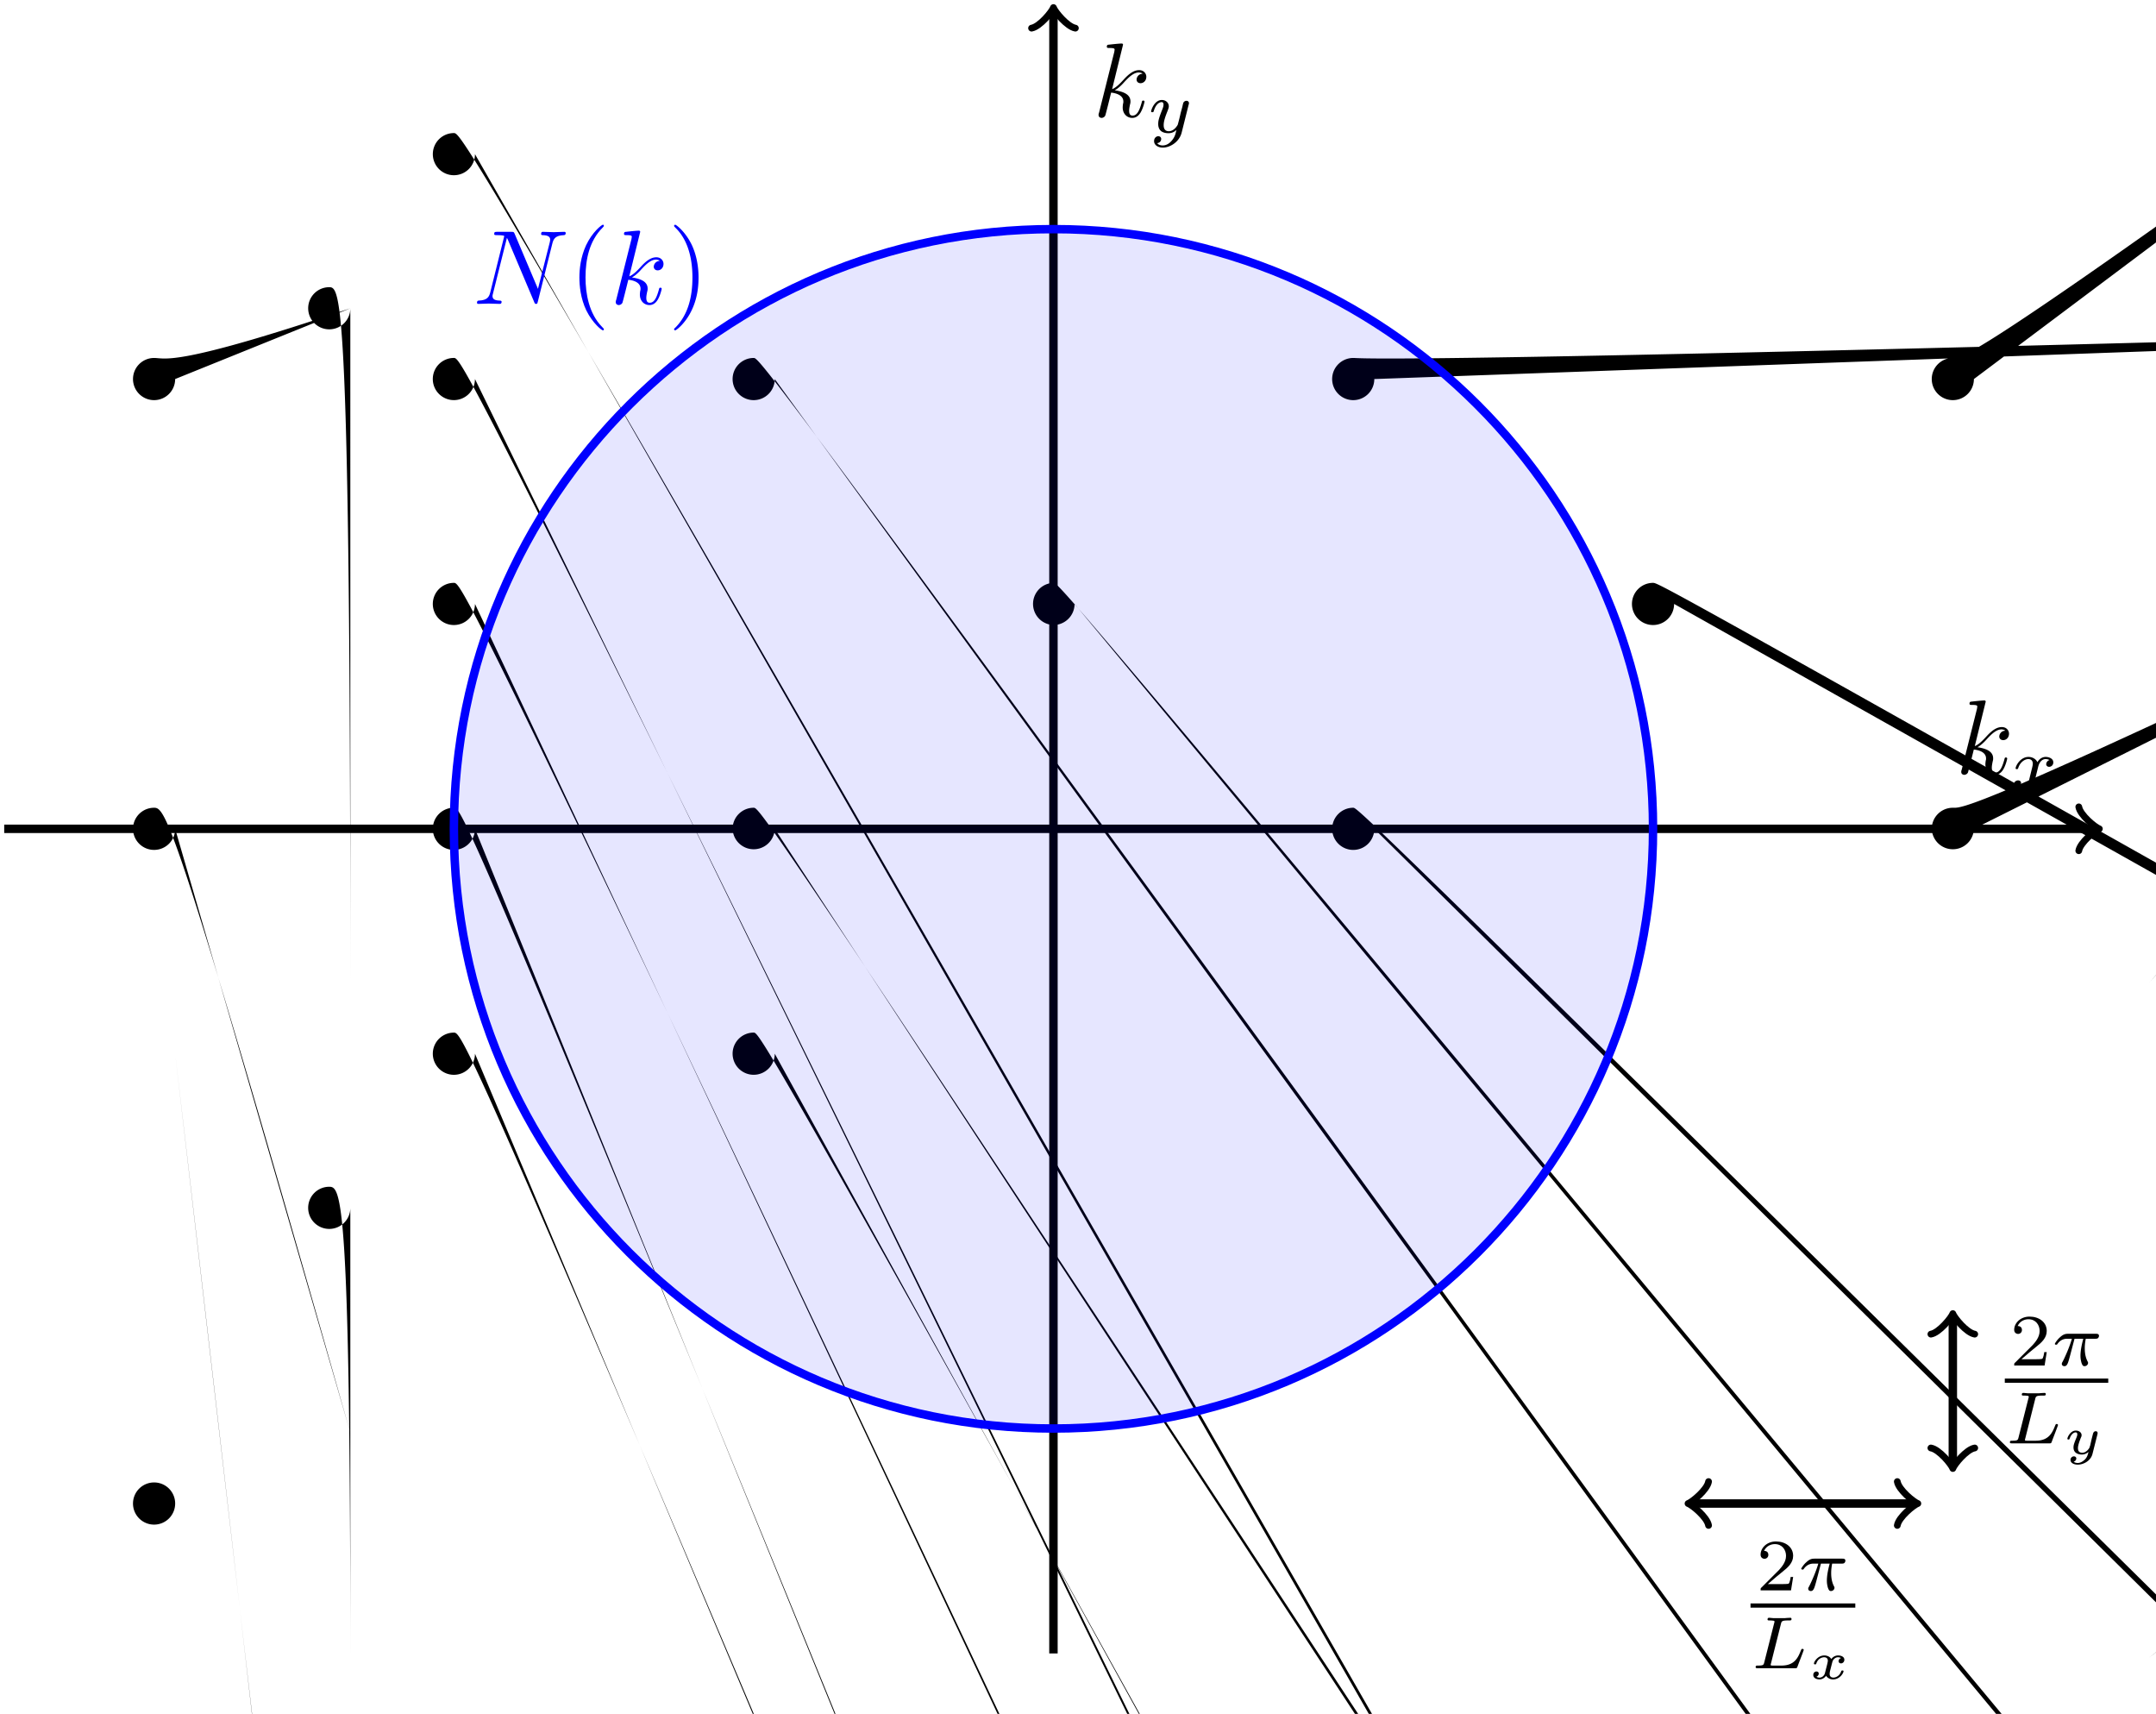 <svg xmlns="http://www.w3.org/2000/svg" xmlns:xlink="http://www.w3.org/1999/xlink" width="271.817" height="216.025" viewBox="0 0 203.863 162.019"><defs><symbol overflow="visible" id="a"><path d="M2.86-6.813s0-.109-.126-.109c-.234 0-.953.078-1.218.11-.079 0-.188.015-.188.187 0 .125.094.125.234.125.485 0 .5.063.5.172l-.03.203L.593-.391C.547-.25.547-.234.547-.17c0 .234.203.28.297.28a.418.418 0 0 0 .328-.203c.047-.093.5-1.937.562-2.187.344.031 1.157.187 1.157.844 0 .078 0 .109-.032.218-.015.11-.03.235-.03.344 0 .578.39.984.905.984.297 0 .579-.156.797-.53.25-.438.36-.985.36-1 0-.11-.094-.11-.125-.11-.094 0-.11.047-.141.187-.203.719-.422 1.235-.86 1.235-.203 0-.328-.11-.328-.47 0-.171.047-.405.079-.562.046-.171.046-.203.046-.312 0-.64-.624-.922-1.484-1.047.313-.172.64-.484.86-.734.484-.532.937-.954 1.421-.954.063 0 .079 0 .094.016.125.016.125.016.219.078.016 0 .016.016.031.032a.569.569 0 0 0-.562.546c0 .157.109.344.375.344.265 0 .546-.219.546-.61 0-.296-.234-.624-.671-.624-.282 0-.735.078-1.454.875-.343.375-.734.781-1.109.922zm0 0"/></symbol><symbol overflow="visible" id="i"><path d="M7.531-5.766c.11-.39.282-.703 1.078-.734.047 0 .172-.016.172-.203 0 0 0-.11-.125-.11-.328 0-.687.032-1.015.032-.329 0-.688-.032-1.016-.032-.063 0-.172 0-.172.204 0 .109.094.109.172.109.578.016.688.219.688.438 0 .03-.032.187-.032.203L6.156-1.422 3.953-6.625c-.078-.172-.078-.188-.312-.188H2.297c-.188 0-.281 0-.281.204 0 .109.093.109.28.109.048 0 .673 0 .673.094L1.64-1.063c-.11.407-.282.72-1.079.75-.062 0-.171.016-.171.204C.39-.047.437 0 .516 0c.328 0 .671-.031 1-.031.343 0 .703.031 1.03.031.048 0 .173 0 .173-.203 0-.094-.094-.11-.203-.11-.579-.015-.657-.234-.657-.437 0-.063.016-.125.047-.234l1.313-5.25c.047.046.047.078.094.171L5.796-.188c.062.172.094.188.187.188.11 0 .11-.031.157-.203zm0 0"/></symbol><symbol overflow="visible" id="b"><path d="M1.734-.734c-.062.234-.296.609-.656.609-.016 0-.234 0-.375-.094a.437.437 0 0 0 .313-.39c0-.157-.125-.25-.282-.25a.407.407 0 0 0-.406.421c0 .344.39.5.734.5.329 0 .61-.187.782-.484.172.36.547.484.828.484.812 0 1.234-.859 1.234-1.062 0-.094-.094-.094-.11-.094-.108 0-.108.047-.14.125-.14.485-.562.844-.953.844-.281 0-.422-.188-.422-.453 0-.188.172-.813.36-1.594.14-.531.453-.703.687-.703.016 0 .219 0 .375.094a.431.431 0 0 0-.312.39c0 .141.125.25.28.25.157 0 .392-.125.392-.421 0-.391-.454-.516-.72-.516-.359 0-.64.234-.78.5-.126-.281-.454-.5-.844-.5C.937-3.078.5-2.218.5-2c0 .078.094.078.11.078.093 0 .093-.016.14-.11.172-.546.61-.843.953-.843.234 0 .422.125.422.453 0 .14-.094.485-.156.735zm0 0"/></symbol><symbol overflow="visible" id="c"><path d="M3.875-2.625c.031-.094.031-.11.031-.156 0-.14-.11-.219-.234-.219a.33.33 0 0 0-.281.156c-.032.047-.079.266-.11.406l-.156.579a19.65 19.65 0 0 1-.281 1.125S2.53-.125 2-.125c-.484 0-.484-.453-.484-.578 0-.375.156-.813.375-1.36.078-.218.109-.296.109-.421 0-.329-.281-.594-.656-.594C.64-3.078.328-2.125.328-2c0 .078.094.078.125.078.094 0 .094-.031.125-.11.172-.577.469-.843.75-.843.11 0 .172.078.172.234 0 .172-.063.313-.094.407C1.063-1.375 1-1.125 1-.813c0 .11 0 .438.266.672.218.172.515.203.703.203.281 0 .531-.093.75-.312-.078.39-.156.688-.453 1.031-.188.219-.47.438-.844.438-.047 0-.375 0-.516-.219.375-.047.375-.375.375-.39 0-.22-.203-.266-.265-.266-.172 0-.407.14-.407.469 0 .343.329.609.829.609C2.14 1.422 3 .875 3.218 0zm0 0"/></symbol><symbol overflow="visible" id="e"><path d="M2.172-2.531H3c-.11.422-.266 1.047-.266 1.61 0 .28.047.468.079.609.109.359.203.374.312.374.172 0 .328-.14.328-.312 0-.047-.015-.078-.047-.14-.14-.266-.265-.657-.265-1.235 0-.125 0-.406.093-.906h.875c.125 0 .188 0 .266-.047a.31.31 0 0 0 .11-.219C4.484-3 4.311-3 4.186-3H1.563c-.28 0-.484.063-.796.36-.188.156-.454.53-.454.593 0 .078.094.078.126.078.078 0 .078-.015.124-.078.344-.484.782-.484.938-.484h.422c-.219.765-.594 1.594-.797 2.015-.047.079-.11.235-.14.25 0 .032-.016.063-.016.11 0 .11.078.218.25.218.265 0 .343-.312.515-.937zm0 0"/></symbol><symbol overflow="visible" id="f"><path d="M2.875-4.188c.063-.25.078-.328.719-.328.219 0 .281 0 .281-.14 0-.016 0-.11-.11-.11a6.07 6.07 0 0 0-.515.032H2.203c-.14 0-.312-.032-.453-.032-.031 0-.14 0-.14.157 0 .093.077.093.218.093.016 0 .14 0 .266.016.156.016.172.031.172.11 0 0 0 .046-.032.14L1.297-.547c-.063.235-.078.297-.61.297-.109 0-.203 0-.203.14 0 .11.079.11.204.11h3.5c.187 0 .187 0 .25-.14.062-.188.593-1.532.593-1.594 0-.016-.015-.094-.125-.094-.078 0-.093.031-.14.14C4.5-1.03 4.187-.25 2.922-.25h-.797c-.203 0-.219-.016-.219-.078 0 0 0-.031.032-.14zm0 0"/></symbol><symbol overflow="visible" id="d"><path d="M3.516-1.266H3.28c-.015.157-.094.563-.187.625-.047.047-.578.047-.688.047H1.125c.734-.64.984-.844 1.39-1.172.516-.406 1-.843 1-1.5 0-.843-.734-1.359-1.624-1.359-.86 0-1.454.61-1.454 1.25 0 .344.297.39.376.39.156 0 .359-.124.359-.374 0-.125-.047-.375-.406-.375.218-.485.687-.641 1.015-.641.703 0 1.063.547 1.063 1.11 0 .609-.438 1.078-.656 1.328L.516-.266C.437-.203.437-.187.437 0h2.876zm0 0"/></symbol><symbol overflow="visible" id="g"><path d="M3.094-1.953c-.235.062-.235.281-.235.297 0 .078.063.203.235.203.14 0 .312-.125.312-.344 0-.297-.328-.406-.594-.406a.78.78 0 0 0-.64.344c-.156-.282-.485-.344-.656-.344-.625 0-.985.594-.985.765 0 .079.078.079.11.079.046 0 .078 0 .109-.063.14-.484.547-.61.734-.61.172 0 .36.063.36.329 0 .125-.094.469-.266 1.14-.062.282-.297.454-.516.454-.03 0-.171 0-.296-.079.218-.093.218-.28.218-.296 0-.141-.109-.204-.218-.204-.125 0-.297.094-.297.329 0 .312.328.421.594.421.265 0 .5-.171.609-.343a.806.806 0 0 0 .672.344c.625 0 .984-.594.984-.782 0-.062-.078-.062-.11-.062-.077 0-.093.031-.109.062-.14.453-.515.61-.734.61-.156 0-.36-.063-.36-.344 0-.063 0-.094.032-.266.094-.344.219-.89.265-.984.063-.125.235-.328.485-.328.015 0 .187 0 .297.078zm0 0"/></symbol><symbol overflow="visible" id="h"><path d="M3.297-1.86c.015-.077.015-.109.015-.109 0-.11-.078-.172-.171-.172-.204 0-.25.172-.282.297l-.109.422-.14.625c-.032.063-.047.156-.063.188 0 .03-.266.5-.688.5-.234 0-.406-.11-.406-.438 0-.265.14-.64.281-1a.452.452 0 0 0 .063-.219c0-.25-.234-.437-.547-.437-.516 0-.797.64-.797.765 0 .079.078.079.11.079.078 0 .078-.032.109-.094.11-.344.344-.578.562-.578.094 0 .157.047.157.187 0 .094-.032.172-.063.266-.25.594-.297.766-.297.969 0 .546.469.671.797.671.281 0 .5-.14.625-.25-.078.282-.125.5-.36.735-.124.11-.359.312-.655.312-.094 0-.282-.015-.391-.125a.326.326 0 0 0 .25-.296c0-.141-.125-.204-.219-.204A.324.324 0 0 0 .75.578c0 .25.266.438.688.438C2 1.016 2.671.64 2.827 0zm0 0"/></symbol><symbol overflow="visible" id="j"><path d="M3.297 2.39c0-.03 0-.046-.172-.218C1.891.922 1.562-.968 1.562-2.5c0-1.734.375-3.469 1.61-4.703.125-.125.125-.14.125-.172 0-.078-.031-.11-.094-.11-.11 0-1 .688-1.594 1.954C1.11-4.438.984-3.328.984-2.5c0 .781.11 1.984.657 3.125C2.25 1.844 3.094 2.5 3.203 2.5c.063 0 .094-.031.094-.11zm0 0"/></symbol><symbol overflow="visible" id="k"><path d="M2.875-2.5c0-.766-.11-1.969-.656-3.11C1.625-6.827.766-7.483.672-7.483a.107.107 0 0 0-.11.109c0 .031 0 .047.188.234.984.985 1.547 2.563 1.547 4.641 0 1.719-.36 3.469-1.594 4.719-.14.125-.14.14-.14.172 0 .062.046.109.109.109.094 0 1-.688 1.578-1.953.516-1.094.625-2.203.625-3.047zm0 0"/></symbol></defs><path d="M16.563 142.133a1.99 1.99 0 0 0-1.993-1.992 1.993 1.993 0 1 0 1.992 1.992zm0-42.524c16.563 141.032 15.672 140.14 14.57 140.14a1.99 1.99 0 0 0-1.992 1.993 1.99 1.99 0 0 0 1.992 1.992 1.99 1.99 0 0 0 1.992-1.992zM33.126 220.48c0-22.36-.891-23.254-1.993-23.254a1.994 1.994 0 1 0 0 3.988 1.994 1.994 0 0 0 1.992-1.996zm0-85.04C16.563 77.25 15.672 76.36 14.57 76.36a1.99 1.99 0 0 0-1.992 1.992 1.99 1.99 0 0 0 1.992 1.992 1.99 1.99 0 0 0 1.992-1.992zM33.126 156.7c0-43.618-.891-44.512-1.993-44.512a1.993 1.993 0 1 0 1.992 1.992zm0-127.556C16.563 34.73 15.672 33.84 14.57 33.84a1.993 1.993 0 1 0 1.992 1.992zM33.126 92.919c0-64.88-.891-65.77-1.993-65.77a1.99 1.99 0 0 0-1.992 1.992 1.99 1.99 0 0 0 1.992 1.992 1.99 1.99 0 0 0 1.992-1.992zm56.694 127.57c16.563 77.246 15.673 76.356 14.571 76.356a1.993 1.993 0 1 0 1.992 1.992zm33.126 114.172c28.347 62.684 27.457 61.793 26.355 61.793a1.99 1.99 0 0 0-1.992 1.992 1.99 1.99 0 0 0 1.992 1.992 1.99 1.99 0 0 0 1.992-1.992zm56.694 85.046C44.91 98.512 44.02 97.617 42.919 97.617a1.994 1.994 0 1 0 0 3.988 1.994 1.994 0 0 0 1.992-1.996zm33.126 71.658C44.91 77.25 44.02 76.358 42.918 76.358a1.99 1.99 0 0 0-1.992 1.993 1.99 1.99 0 0 0 1.992 1.992 1.99 1.99 0 0 0 1.992-1.992zm56.694 42.52C44.91 55.994 44.02 55.1 42.919 55.1a1.993 1.993 0 1 0 1.992 1.992zm33.126 29.144C44.91 34.728 44.02 33.838 42.918 33.838a1.993 1.993 0 1 0 1.992 1.992zm56.694-.004C44.91 13.47 44.02 12.58 42.919 12.58a1.99 1.99 0 0 0-1.992 1.992 1.99 1.99 0 0 0 1.992 1.992 1.99 1.99 0 0 0 1.992-1.992zm89.82 284.27c28.348-1.104 27.453-1.994 26.356-1.994a1.993 1.993 0 1 0 1.992 1.992zm56.696-42.528c44.91 141.034 44.015 140.143 42.918 140.143a1.99 1.99 0 0 0-1.993 1.992 1.993 1.993 0 0 0 3.984 0zm89.82 241.746C73.258 98.51 72.363 97.615 71.266 97.615a1.994 1.994 0 1 0 0 3.988 1.996 1.996 0 0 0 1.992-1.996zm56.696-85.042C73.258 77.251 72.363 76.36 71.266 76.36a1.99 1.99 0 0 0-1.993 1.993 1.993 1.993 0 0 0 3.984 0zm89.82 199.22c28.348-43.618 27.453-44.512 26.356-44.512a1.993 1.993 0 1 0 1.992 1.992zm56.696-127.556C73.258 34.73 72.363 33.84 71.266 33.84a1.993 1.993 0 1 0 1.992 1.992zm89.82 156.696c28.348-64.88 27.453-65.77 26.356-65.77a1.99 1.99 0 0 0-1.993 1.992 1.993 1.993 0 0 0 3.984 0zm113.39 127.57c44.91 77.246 44.016 76.356 42.914 76.356a1.993 1.993 0 1 0 1.996 1.992zm89.82 114.172c56.695 62.684 55.8 61.793 54.7 61.793a1.993 1.993 0 1 0 1.995 1.992zm113.39 85.046c44.91 55.989 44.016 55.094 42.914 55.094a1.996 1.996 0 0 0-1.992 1.992c0 1.102.895 1.996 1.992 1.996a1.997 1.997 0 0 0 1.996-1.996zm89.82 71.658c56.695 41.421 55.8 40.53 54.7 40.53a1.993 1.993 0 1 0 1.995 1.993zm113.39 42.52C101.605 55.994 100.711 55.1 99.61 55.1a1.993 1.993 0 0 0 0 3.984c1.102 0 1.996-.89 1.996-1.992zm89.82 29.144c56.695 20.158 55.8 19.268 54.7 19.268a1.993 1.993 0 1 0 1.995 1.992zm113.39-.004c44.91 13.47 44.016 12.58 42.914 12.58a1.993 1.993 0 1 0 1.996 1.992zm146.508 284.27c56.695-1.104 55.805-1.994 54.703-1.994a1.993 1.993 0 1 0 1.992 1.992zm113.39-42.528c73.254 141.034 72.364 140.143 71.262 140.143a1.99 1.99 0 0 0-1.992 1.992 1.99 1.99 0 0 0 1.992 1.992 1.99 1.99 0 0 0 1.992-1.992zm146.508 241.746c56.695-22.361 55.805-23.256 54.703-23.256a1.994 1.994 0 1 0 0 3.988 1.994 1.994 0 0 0 1.992-1.996zm113.39-85.042C129.95 77.251 129.06 76.36 127.957 76.36a1.99 1.99 0 0 0-1.992 1.993 1.99 1.99 0 0 0 1.992 1.992 1.99 1.99 0 0 0 1.992-1.992zM203.203 156.7c56.695-43.618 55.805-44.512 54.703-44.512a1.993 1.993 0 1 0 1.992 1.992zm113.39-127.556C129.95 34.73 129.06 33.84 127.957 33.84a1.993 1.993 0 1 0 1.992 1.992zM203.203 92.919c56.695-64.88 55.805-65.77 54.703-65.77a1.99 1.99 0 0 0-1.992 1.992 1.99 1.99 0 0 0 1.992 1.992 1.99 1.99 0 0 0 1.992-1.992zm170.086 127.57c73.254 77.246 72.363 76.356 71.262 76.356a1.993 1.993 0 1 0 1.992 1.992zm146.508 114.172c85.043 62.684 84.152 61.793 83.05 61.793a1.99 1.99 0 0 0-1.992 1.992 1.99 1.99 0 0 0 1.993 1.992 1.99 1.99 0 0 0 1.992-1.992zm170.086 85.046c73.254 55.989 72.363 55.094 71.262 55.094a1.994 1.994 0 1 0 0 3.988 1.994 1.994 0 0 0 1.992-1.996zm146.508 71.658c85.043 41.421 84.152 40.53 83.05 40.53a1.99 1.99 0 0 0-1.992 1.993 1.99 1.99 0 0 0 1.993 1.992 1.99 1.99 0 0 0 1.992-1.992zm170.086 42.52C158.297 55.994 157.406 55.1 156.305 55.1a1.993 1.993 0 1 0 1.992 1.992zm146.508 29.144c85.043 20.158 84.152 19.268 83.05 19.268a1.993 1.993 0 1 0 1.992 1.992zm170.086-.004c73.254 13.47 72.363 12.58 71.262 12.58a1.99 1.99 0 0 0-1.993 1.992 1.99 1.99 0 0 0 1.993 1.992 1.99 1.99 0 0 0 1.992-1.992zm203.204 284.27c85.043-1.104 84.148-1.994 83.05-1.994a1.993 1.993 0 1 0 1.992 1.992zm170.086-42.528c101.602 141.034 100.707 140.143 99.61 140.143a1.99 1.99 0 0 0-1.993 1.992 1.993 1.993 0 0 0 3.984 0zm203.204 241.746c85.043-22.361 84.148-23.256 83.05-23.256a1.994 1.994 0 1 0 0 3.988 1.996 1.996 0 0 0 1.993-1.996zM271.688 35.83C186.645 77.251 185.75 76.36 184.653 76.36a1.99 1.99 0 0 0-1.993 1.993 1.993 1.993 0 0 0 3.984 0zM288.247 156.7c85.043-43.618 84.148-44.512 83.05-44.512a1.993 1.993 0 1 0 1.993 1.992zM271.688-27.947C186.645 34.73 185.75 33.84 184.653 33.84a1.993 1.993 0 1 0 1.992 1.992zM288.247 92.919c85.043-64.88 84.148-65.77 83.05-65.77a1.99 1.99 0 0 0-1.992 1.992 1.993 1.993 0 0 0 3.984 0zm85.043-63.778" fill="rgb(0%,0%,0%)"/><path d="M.398 78.352h197.72" fill="none" stroke-width="0.797" stroke="rgb(0%,0%,0%)" stroke-miterlimit="10"/><path d="M196.563 76.277c.128.778 1.554 1.946 1.945 2.075-.39.128-1.817 1.293-1.946 2.07" fill="none" stroke-width="0.638" stroke-linecap="round" stroke-linejoin="round" stroke="rgb(0%,0%,0%)" stroke-miterlimit="10"/><use xlink:href="#a" x="184.902" y="73.138" fill="rgb(0%,0%,0%)"/><use xlink:href="#b" x="190.089" y="74.632" fill="rgb(0%,0%,0%)"/><path d="M99.61 156.305V1.105" fill="none" stroke-width="0.797" stroke="rgb(0%,0%,0%)" stroke-miterlimit="10"/><path d="M97.54 2.66c.776-.133 1.94-1.555 2.07-1.945.132.39 1.296 1.812 2.074 1.945" fill="none" stroke-width="0.638" stroke-linecap="round" stroke-linejoin="round" stroke="rgb(0%,0%,0%)" stroke-miterlimit="10"/><use xlink:href="#a" x="103.33" y="11.036" fill="rgb(0%,0%,0%)"/><use xlink:href="#c" x="108.517" y="12.53" fill="rgb(0%,0%,0%)"/><path d="M160 142.133h20.957" fill="none" stroke-width="0.797" stroke="rgb(0%,0%,0%)" stroke-miterlimit="10"/><path d="M161.555 144.203c-.13-.777-1.555-1.941-1.942-2.07.387-.133 1.813-1.297 1.942-2.074" fill="none" stroke-width="0.638" stroke-linecap="round" stroke-linejoin="round" stroke="rgb(0%,0%,0%)" stroke-miterlimit="10"/><path d="M179.402 140.059c.13.777 1.555 1.941 1.942 2.074-.387.129-1.813 1.293-1.942 2.07" fill="none" stroke-width="0.638" stroke-linecap="round" stroke-linejoin="round" stroke="rgb(0%,0%,0%)" stroke-miterlimit="10"/><use xlink:href="#d" x="166.037" y="150.344" fill="rgb(0%,0%,0%)"/><use xlink:href="#e" x="170.008" y="150.344" fill="rgb(0%,0%,0%)"/><path d="M165.523 151.777h9.907" fill="none" stroke-width="0.398" stroke="rgb(0%,0%,0%)" stroke-miterlimit="10"/><use xlink:href="#f" x="165.523" y="157.702" fill="rgb(0%,0%,0%)"/><use xlink:href="#g" x="170.989" y="158.698" fill="rgb(0%,0%,0%)"/><path d="M184.652 138.434v-13.868" fill="none" stroke-width="0.797" stroke="rgb(0%,0%,0%)" stroke-miterlimit="10"/><path d="M186.723 136.883c-.778.129-1.942 1.55-2.07 1.941-.13-.39-1.298-1.812-2.075-1.941" fill="none" stroke-width="0.638" stroke-linecap="round" stroke-linejoin="round" stroke="rgb(0%,0%,0%)" stroke-miterlimit="10"/><path d="M182.578 126.121c.777-.129 1.945-1.555 2.074-1.941.13.386 1.293 1.812 2.07 1.941" fill="none" stroke-width="0.638" stroke-linecap="round" stroke-linejoin="round" stroke="rgb(0%,0%,0%)" stroke-miterlimit="10"/><use xlink:href="#d" x="190.016" y="129.087" fill="rgb(0%,0%,0%)"/><use xlink:href="#e" x="193.987" y="129.087" fill="rgb(0%,0%,0%)"/><path d="M189.566 130.52h9.782" fill="none" stroke-width="0.398" stroke="rgb(0%,0%,0%)" stroke-miterlimit="10"/><use xlink:href="#f" x="189.565" y="136.445" fill="rgb(0%,0%,0%)"/><use xlink:href="#h" x="195.031" y="137.441" fill="rgb(0%,0%,0%)"/><path d="M156.305 78.352c0-31.313-25.383-56.692-56.696-56.692-31.308 0-56.691 25.38-56.691 56.692 0 31.308 25.383 56.691 56.691 56.691 31.313 0 56.696-25.383 56.696-56.691zm0 0" fill="rgb(0%,0%,100%)" fill-opacity="0.1" stroke-width="0.797" stroke="rgb(0%,0%,100%)" stroke-miterlimit="10"/><use xlink:href="#i" x="44.711" y="28.728" fill="rgb(0%,0%,100%)"/><use xlink:href="#j" x="53.802" y="28.728" fill="rgb(0%,0%,100%)"/><use xlink:href="#a" x="57.676" y="28.728" fill="rgb(0%,0%,100%)"/><use xlink:href="#k" x="63.177" y="28.728" fill="rgb(0%,0%,100%)"/></svg>